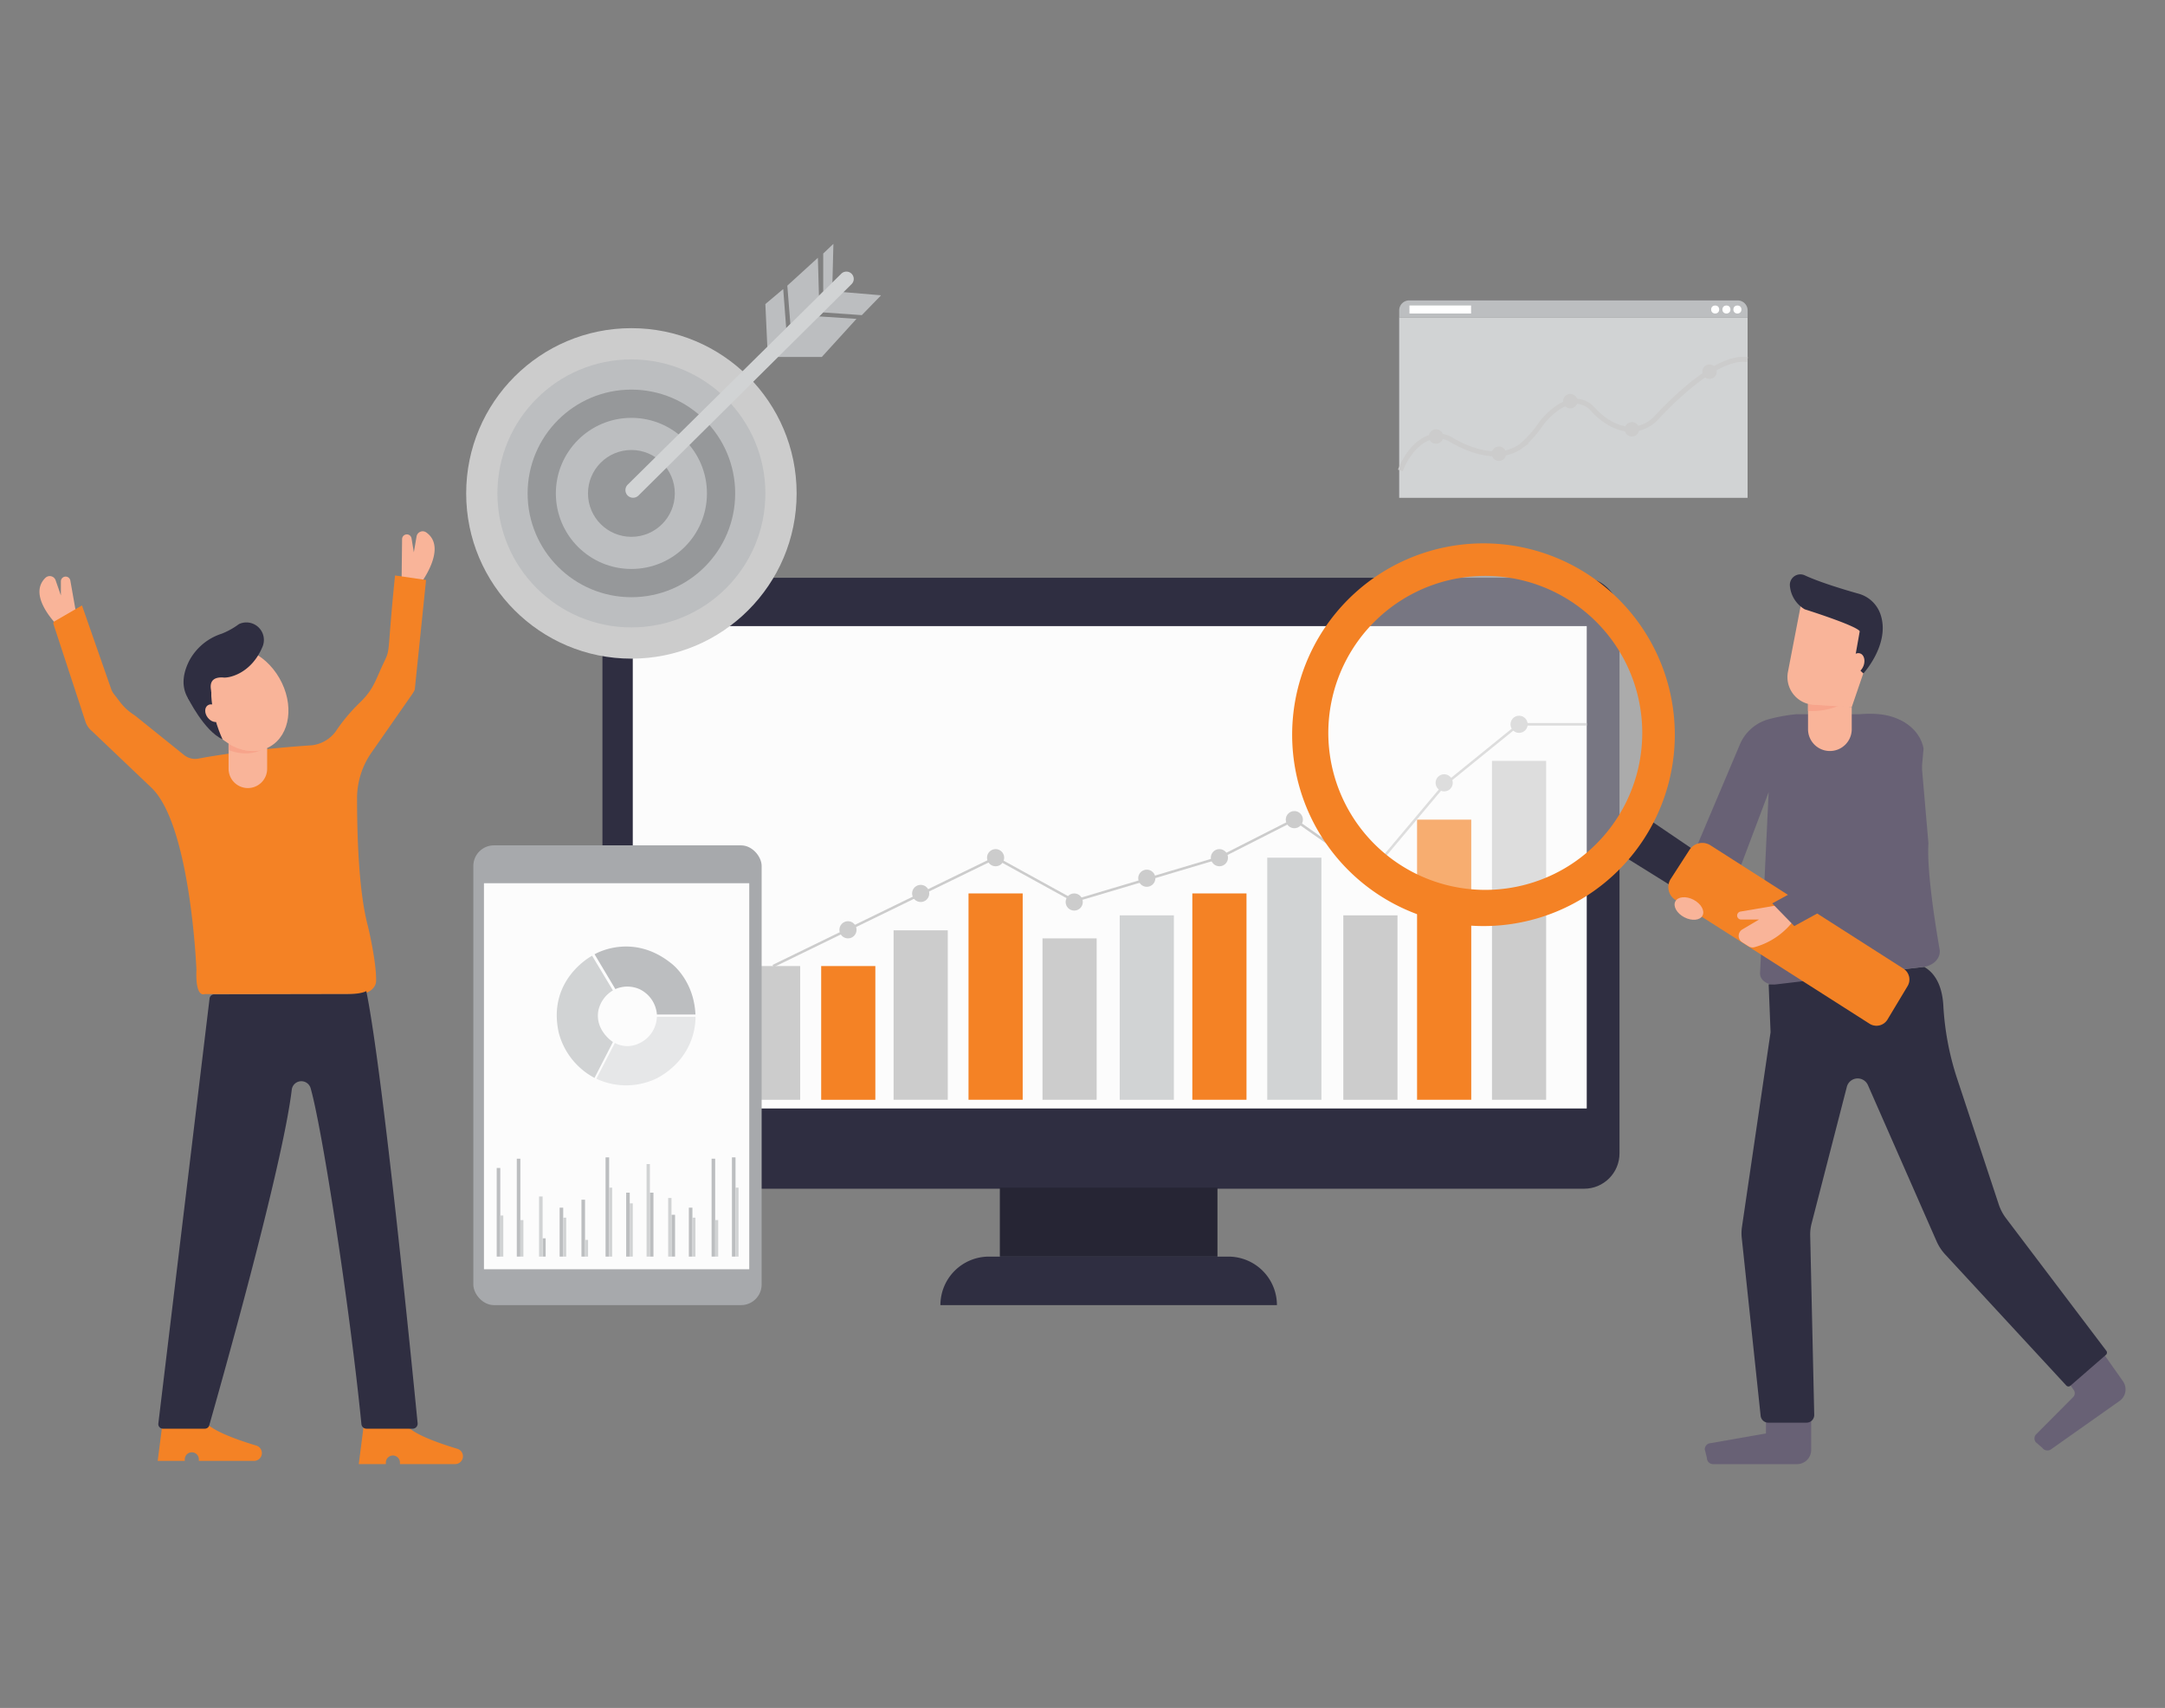 <svg id="a9baf046-cd6a-4cce-98d2-c9dff92221c8" data-name="Layer 1" xmlns="http://www.w3.org/2000/svg" width="865.76" height="682.89" viewBox="0 0 865.76 682.89"><rect x="0" y="0" width="865.76" height="682.89" fill="#808080" stroke="none"/><path d="M706.18,565.7v7.43l-22.76,4a2.51,2.51,0,0,0-1.7,2.37l.85,3.41a2.49,2.49,0,0,0,2.5,2.5H718.6a5.67,5.67,0,0,0,5.67-5.67v-14Z" fill="#686175" data-primary="true"/><path d="M826.06,551.22l3.22,4.55a2.23,2.23,0,0,1-.24,2.83l-15,15.07a2.51,2.51,0,0,0,0,2.92l2.66,2.3a2.51,2.51,0,0,0,3.48.6l27.4-19.34a5.67,5.67,0,0,0,1.36-7.91l-8.09-11.45Z" fill="#686175" data-primary="true"/><path d="M707.27,393.6l.76,19.13-11.44,77.85a17.28,17.28,0,0,0-.08,4.37l7.55,71.13a3.08,3.08,0,0,0,3.07,2.75h15.28a3.08,3.08,0,0,0,3.08-3.15L723.88,494a17.29,17.29,0,0,1,.54-4.75l14.11-54.71a4.48,4.48,0,0,1,8.43-.68l27.44,62.42a19.36,19.36,0,0,0,3.49,5.32L826.31,554A1.18,1.18,0,0,0,828,554l14.15-12.3a1.18,1.18,0,0,0,.16-1.6l-40.12-53a19.21,19.21,0,0,1-2.92-5.56l-16.84-50.89a112.85,112.85,0,0,1-5.32-28.72c-.34-5.66-2.07-12.12-7.62-15.32Z" fill="#2f2e41"/><path d="M707.27,316.7l-3.45,72.52c0,2.71,3,4.77,6.32,4.38l59-7c4.19-.52,7.08-3.66,6.48-7.06-1.81-10.39-5.14-31.43-4.46-42.35l-3.25-37.63s-.47-16.05-24.17-14H718.4a67.22,67.22,0,0,0-10.55,1.86,17.51,17.51,0,0,0-12.08,10.22L679,337.28l17.28,8.54Z" fill="#686175" data-primary="true"/><polygon points="648.9 342.12 672.06 356.52 680.72 342.12 658.42 326.99 648.9 342.12" fill="#2f2e41"/><rect x="240.91" y="231" width="406.71" height="244.29" rx="14.14" fill="#2f2e41"/><rect x="253.04" y="250.34" width="381.48" height="192.86" fill="#fcfcfc"/><rect x="596.63" y="304.21" width="21.66" height="135.51" fill="#ccc"/><rect x="566.67" y="327.72" width="21.66" height="112" fill="#f48225" data-secondary="true"/><rect x="537.18" y="365.98" width="21.66" height="73.75" fill="#ccc"/><rect x="506.76" y="342.93" width="21.66" height="96.79" fill="#d1d3d4"/><rect x="476.8" y="357.22" width="21.66" height="82.5" fill="#f48225" data-secondary="true"/><rect x="447.76" y="365.98" width="21.66" height="73.75" fill="#d1d3d4"/><rect x="416.88" y="375.19" width="21.66" height="64.53" fill="#ccc"/><rect x="387.3" y="357.22" width="21.66" height="82.5" fill="#f48225" data-secondary="true"/><rect x="357.34" y="371.97" width="21.66" height="67.75" fill="#ccc"/><rect x="328.38" y="386.26" width="21.66" height="53.47" fill="#f48225" data-secondary="true"/><rect x="298.32" y="386.26" width="21.66" height="53.47" fill="#ccc"/><rect x="189.28" y="338" width="115.29" height="183.83" rx="8.24" fill="#a7a9ac"/><rect x="193.53" y="353.14" width="106.09" height="154.35" fill="#fcfcfc"/><circle cx="252.49" cy="197.28" r="66.07" fill="#ccc"/><circle cx="252.49" cy="197.28" r="53.58" fill="#bcbec0"/><circle cx="252.49" cy="197.28" r="41.5" opacity="0.2"/><circle cx="252.49" cy="197.28" r="30.21" fill="#bcbec0"/><circle cx="252.49" cy="197.28" r="17.36" opacity="0.2"/><polygon points="314.39 131.21 313.2 115.57 306.06 121.57 306.85 138.66 311.21 142.73 328.63 142.73 342.49 127.5 327.57 126.51 329.18 124.91 344.63 126 352.34 118.07 337.36 116.8 332.88 112.96 333.27 97.5 329.2 101.36 329.2 116.59 327.49 118.28 327.06 103.07 314.84 114.21 316.06 129.57 314.39 131.21" fill="#bcbec0"/><path d="M250.88,198h0a3.08,3.08,0,0,0,4.45.12l85.21-84.52a2.93,2.93,0,0,0,0-4.15h0a2.94,2.94,0,0,0-4.14,0L251,193.79A3.08,3.08,0,0,0,250.88,198Z" fill="#d1d3d4"/><polyline points="309.15 386.26 398.13 342.93 429.57 360.23 487.63 342.93 517.59 327.72 548.01 348.98 577.51 313.89 607.47 289.6 634.52 289.6" fill="none" stroke="#ccc" stroke-miterlimit="10"/><circle cx="339.1" cy="371.76" r="3.43" fill="#ccc"/><circle cx="368.17" cy="357.22" r="3.43" fill="#ccc"/><circle cx="398.13" cy="342.93" r="3.43" fill="#ccc"/><circle cx="429.57" cy="360.65" r="3.43" fill="#ccc"/><circle cx="458.59" cy="351.14" r="3.43" fill="#ccc"/><circle cx="487.63" cy="342.93" r="3.43" fill="#ccc"/><circle cx="517.59" cy="327.72" r="3.43" fill="#ccc"/><circle cx="577.51" cy="313" r="3.43" fill="#ccc"/><circle cx="607.47" cy="289.6" r="3.43" fill="#ccc"/><path d="M245.1,396l-8.32-13.87s-18.17,9.47-13.31,30.91a28.65,28.65,0,0,0,14.27,17.94l7.36-14.35s-7.19-4.58-5.85-12.44A12.33,12.33,0,0,1,245.1,396Z" fill="#d1d3d4"/><path d="M246.08,395.47l-8.32-13.92s14.86-8.94,30.55,3.54c0,0,9.16,6.52,9.79,20.55H262.69a12.25,12.25,0,0,0-6.95-10.14A12,12,0,0,0,246.08,395.47Z" fill="#bcbec0"/><path d="M238.48,431.31,245.89,417s6,3.78,12.66-1.74a12.22,12.22,0,0,0,4.14-8.73H278.1s1,15.5-15.07,24.42A28.13,28.13,0,0,1,238.48,431.31Z" fill="#e6e7e8"/><rect x="198.63" y="467" width="1.43" height="35.43" fill="#bcbec0"/><rect x="206.66" y="463.28" width="1.43" height="39.14" fill="#bcbec0"/><rect x="284.56" y="463.28" width="1.43" height="39.14" fill="#bcbec0"/><rect x="223.79" y="482.86" width="1.43" height="19.57" fill="#bcbec0"/><rect x="275.46" y="482.86" width="1.43" height="19.57" fill="#bcbec0"/><rect x="232.52" y="479.68" width="1.43" height="22.75" fill="#bcbec0"/><rect x="242.16" y="462.75" width="1.43" height="39.68" fill="#bcbec0"/><rect x="292.7" y="462.75" width="1.43" height="39.68" fill="#bcbec0"/><rect x="250.4" y="476.86" width="1.43" height="25.57" fill="#bcbec0"/><rect x="259.88" y="476.86" width="1.43" height="25.57" fill="#bcbec0"/><rect x="216.99" y="495.12" width="1.21" height="7.3" fill="#bcbec0"/><rect x="268.52" y="485.71" width="1.43" height="16.71" fill="#bcbec0"/><rect x="200.06" y="486" width="1.21" height="16.43" fill="#d1d3d4"/><rect x="208.09" y="487.82" width="1.21" height="14.61" fill="#d1d3d4"/><rect x="285.99" y="487.82" width="1.21" height="14.61" fill="#d1d3d4"/><rect x="225.22" y="486.86" width="1.21" height="15.57" fill="#d1d3d4"/><rect x="276.89" y="486.86" width="1.21" height="15.57" fill="#d1d3d4"/><rect x="233.95" y="495.75" width="1.21" height="6.68" fill="#d1d3d4"/><rect x="243.59" y="474.86" width="1.21" height="27.57" fill="#d1d3d4"/><rect x="294.13" y="474.86" width="1.21" height="27.57" fill="#d1d3d4"/><rect x="251.83" y="481.14" width="1.21" height="21.29" fill="#d1d3d4"/><rect x="215.56" y="478.39" width="1.43" height="24.04" fill="#d1d3d4"/><rect x="258.56" y="465.43" width="1.32" height="37" fill="#d1d3d4"/><rect x="267.2" y="479" width="1.32" height="23.43" fill="#d1d3d4"/><rect x="399.84" y="474.86" width="87" height="27.57" fill="#2f2e41"/><rect x="399.84" y="474.86" width="87" height="27.57" opacity="0.2"/><path d="M395.46,502.43h95.76a19.41,19.41,0,0,1,19.41,19.41v0a0,0,0,0,1,0,0H376.06a0,0,0,0,1,0,0v0a19.41,19.41,0,0,1,19.41-19.41Z" fill="#2f2e41"/><rect x="559.52" y="126.96" width="139.32" height="72.09" fill="#d1d3d4"/><path d="M563.49,120.11H694.86a4,4,0,0,1,4,4V127a0,0,0,0,1,0,0H559.52a0,0,0,0,1,0,0v-2.88A4,4,0,0,1,563.49,120.11Z" fill="#bcbec0"/><rect x="563.63" y="122.14" width="24.64" height="3.21" fill="#fff"/><circle cx="685.88" cy="123.75" r="1.61" fill="#fff"/><circle cx="690.38" cy="123.75" r="1.61" fill="#fff"/><circle cx="694.77" cy="123.75" r="1.61" fill="#fff"/><path d="M560,188.09s4.91-14,15.72-13.71a9.35,9.35,0,0,1,4.55,1.41c4.47,2.68,18.19,9.75,28.1,2.49a44.17,44.17,0,0,0,8.15-9.21s9.41-12.54,18.18-7.35a10.2,10.2,0,0,1,2.33,2c2.09,2.32,9.54,9.66,18.38,7.48a14.65,14.65,0,0,0,7.17-4.38c5.4-5.83,24.19-25,36.21-23" fill="none" stroke="#ccc" stroke-miterlimit="10" stroke-width="2"/><circle cx="574.24" cy="174.53" r="2.89" fill="#ccc"/><circle cx="599.41" cy="181.4" r="2.89" fill="#ccc"/><circle cx="627.94" cy="160.4" r="2.89" fill="#ccc"/><circle cx="652.56" cy="171.64" r="2.89" fill="#ccc"/><circle cx="683.63" cy="148.61" r="2.89" fill="#ccc"/><path d="M675.63,339.79l-7.49,11.6a6.06,6.06,0,0,0,1.83,8.42l77.65,49.5a5.13,5.13,0,0,0,7.16-1.68l8-13.31a5.14,5.14,0,0,0-1.59-7L684,338A6.08,6.08,0,0,0,675.63,339.79Z" fill="#f48225" data-secondary="true"/><path d="M675.63,339.79l-7.49,11.6a6.06,6.06,0,0,0,1.83,8.42l77.65,49.5a5.13,5.13,0,0,0,7.16-1.68l8-13.31a5.14,5.14,0,0,0-1.59-7L684,338A6.08,6.08,0,0,0,675.63,339.79Z" fill="#f48225" data-secondary="true" opacity="0.2"/><path d="M712.15,361.72,696,364.47a1.61,1.61,0,0,0-1.34,1.58h0a1.62,1.62,0,0,0,1.61,1.62h7.14l-6.66,3.94a3,3,0,0,0-.09,5.11l2.55,1.62a3,3,0,0,0,2.41.37A29.46,29.46,0,0,0,717.3,368Z" fill="#f9b499"/><path d="M740.44,343.86l-31.75,17.35,8.82,9.06L761.87,346c2.1-1,3.4-2.66,3.56-4.41l3.77-42.23s-.65-6.62-8.09-10.81c-3.85-2.16-9.53-1.9-12.57.81s-5.75,8-4.55,18.24l.37,30.06C744.39,340,743,342.27,740.44,343.86Z" fill="#686175" data-primary="true"/><path d="M731.75,300.28h0a8.74,8.74,0,0,1-8.74-8.74v-11l17.48,2.21v8.75A8.74,8.74,0,0,1,731.75,300.28Z" fill="#f9b499"/><ellipse cx="675.36" cy="363.2" rx="3.96" ry="6.13" transform="translate(42.13 795.7) rotate(-62.6)" fill="#f9b499"/><circle cx="593.24" cy="293.76" r="64.59" fill="#fcfcfc" opacity="0.35"/><path d="M723,284.27v-2.85a84.28,84.28,0,0,0,12.76.57A28.17,28.17,0,0,1,723,284.27Z" fill="#f7a48b"/><path d="M720.18,241.7,715,268.53a11.08,11.08,0,0,0,10.11,13.25l15.36,1,6.61-19.29c1.74-5.1-.31-11.31-5.36-13.2Z" fill="#f9b499"/><path d="M715.77,234.32a12.07,12.07,0,0,0,5.92,9.3s20.57,6.47,22,8.77l-1.6,9a8.07,8.07,0,0,0,3.08,7.85h0s11-12,6.73-23.86a12.87,12.87,0,0,0-8.67-8c-5.63-1.58-15.47-4.53-21.49-7.33A4.2,4.2,0,0,0,715.77,234.32Z" fill="#2f2e41"/><ellipse cx="742.48" cy="265.2" rx="4.15" ry="2.95" transform="translate(233.6 867.39) rotate(-69.46)" fill="#f9b499"/><path d="M24.35,251.49s-14-12.8-6.21-20.43a2.49,2.49,0,0,1,4.1.94l2.11,6.1v-5.65a1.9,1.9,0,0,1,2.09-1.9h0a1.92,1.92,0,0,1,1.69,1.57l2.92,16.55Z" fill="#f9b499"/><path d="M167.66,234.05s11.7-14.89,2.81-21.16a2.48,2.48,0,0,0-3.89,1.59l-1.09,6.36-.92-5.58a1.9,1.9,0,0,0-2.37-1.53h0a1.9,1.9,0,0,0-1.41,1.81l-.2,16.81Z" fill="#f9b499"/><path d="M65.23,567.21l-2.17,16.9H73.89v-.62a2.82,2.82,0,0,1,3.25-2.78h0a2.81,2.81,0,0,1,2.38,2.78v.62h22.07a3.13,3.13,0,0,0,3.13-3.13h0a3.14,3.14,0,0,0-2.24-3c-4.28-1.27-13.62-4.28-18.13-7.44a11.52,11.52,0,0,0-5.58-2.13Z" fill="#f48225" data-secondary="true"/><path d="M145.63,568.5l-2.16,16.89H154.3v-.61a2.82,2.82,0,0,1,3.24-2.79h0a2.83,2.83,0,0,1,2.39,2.79v.61H182a3.13,3.13,0,0,0,3.13-3.12h0a3.13,3.13,0,0,0-2.24-3c-4.29-1.28-13.63-4.28-18.14-7.45a11.54,11.54,0,0,0-5.57-2.12Z" fill="#f48225" data-secondary="true"/><path d="M21.78,248.44l11-6.38,11.74,33.62a7.51,7.51,0,0,0,1,1.78c3,3.77,3.81,5.61,8.52,8.68l19.53,15.71a7.11,7.11,0,0,0,5.77,1.46c6.23-1.18,21.58-3.7,45.5-5.34a13.83,13.83,0,0,0,9.29-5.36,70.89,70.89,0,0,1,9.84-11.76c5.07-4.91,6-8.27,8.7-14.21,3.94-8.56,1.7-1.11,5.3-36.55l12.41,1.8-4.52,43.84a9.54,9.54,0,0,1-.91,1.65l-16.17,23.2a32.07,32.07,0,0,0-6,18.31c0,13.29.49,36.87,4.3,51.24,0,0,3.44,14,3.32,22,0,3-3.15,5.34-6.95,5.34H81.77s-3.68,1.8-3.22-9.72c0,0-2.3-57.82-18-72.81L36.84,292.38l-.12-.1a8.18,8.18,0,0,1-2.54-3.72L21.37,249.5A.91.91,0,0,1,21.78,248.44Z" fill="#f48225" data-secondary="true"/><path d="M91.4,292.38h15.43a0,0,0,0,1,0,0v15a7.71,7.71,0,0,1-7.71,7.71h0a7.71,7.71,0,0,1-7.71-7.71v-15A0,0,0,0,1,91.4,292.38Z" fill="#f9b499"/><path d="M83.81,399.18a1.83,1.83,0,0,1,1.81-1.6l53.09-.1c6,0,7.77-1.22,7.77-1.22C153.2,429.1,165.23,551,167,569a2,2,0,0,1-2,2.23H146.53a2,2,0,0,1-2-1.82c-4.83-48.33-15.79-118.55-20.31-134.3a3.87,3.87,0,0,0-4.24-2.77h0a3.85,3.85,0,0,0-3.31,3.36c-3.76,31.41-29.59,122.21-33,134.21a1.81,1.81,0,0,1-1.75,1.32H65.12a1.83,1.83,0,0,1-1.81-2Z" fill="#2f2e41"/><path d="M91.4,299.9v-2.61s5.89,4.25,12.95,2.61C104.35,299.9,99.23,302.9,91.4,299.9Z" fill="#f7a48b"/><ellipse cx="97.11" cy="279.55" rx="16.86" ry="21.84" transform="translate(-126.76 86.01) rotate(-30)" fill="#f9b499"/><path d="M81.53,284.86a10.94,10.94,0,0,0,2.82-9.2c-.39-2.49.28-5,4.78-4.79,2,.39,11.36-1.25,15.94-12.52a7,7,0,0,0-9.27-8.93l-.26.12a30.22,30.22,0,0,1-6.84,3.82,22.48,22.48,0,0,0-13,10.78c-3.3,6.5-4.25,14.67,5.53,21Z" fill="#2f2e41"/><path d="M75.11,279S81.65,292.32,89,295.6c0,0-4.54-9.29-4.54-18.92Z" fill="#2f2e41"/><ellipse cx="85.31" cy="285.16" rx="2.86" ry="3.86" transform="translate(-153.84 107.96) rotate(-36.81)" fill="#f9b499"/><path d="M593.24,217.25a76.51,76.51,0,1,0,76.5,76.51A76.51,76.51,0,0,0,593.24,217.25ZM594,355.8A62.77,62.77,0,1,1,656.72,293,62.76,62.76,0,0,1,594,355.8Z" fill="#f48225" data-secondary="true"/></svg>